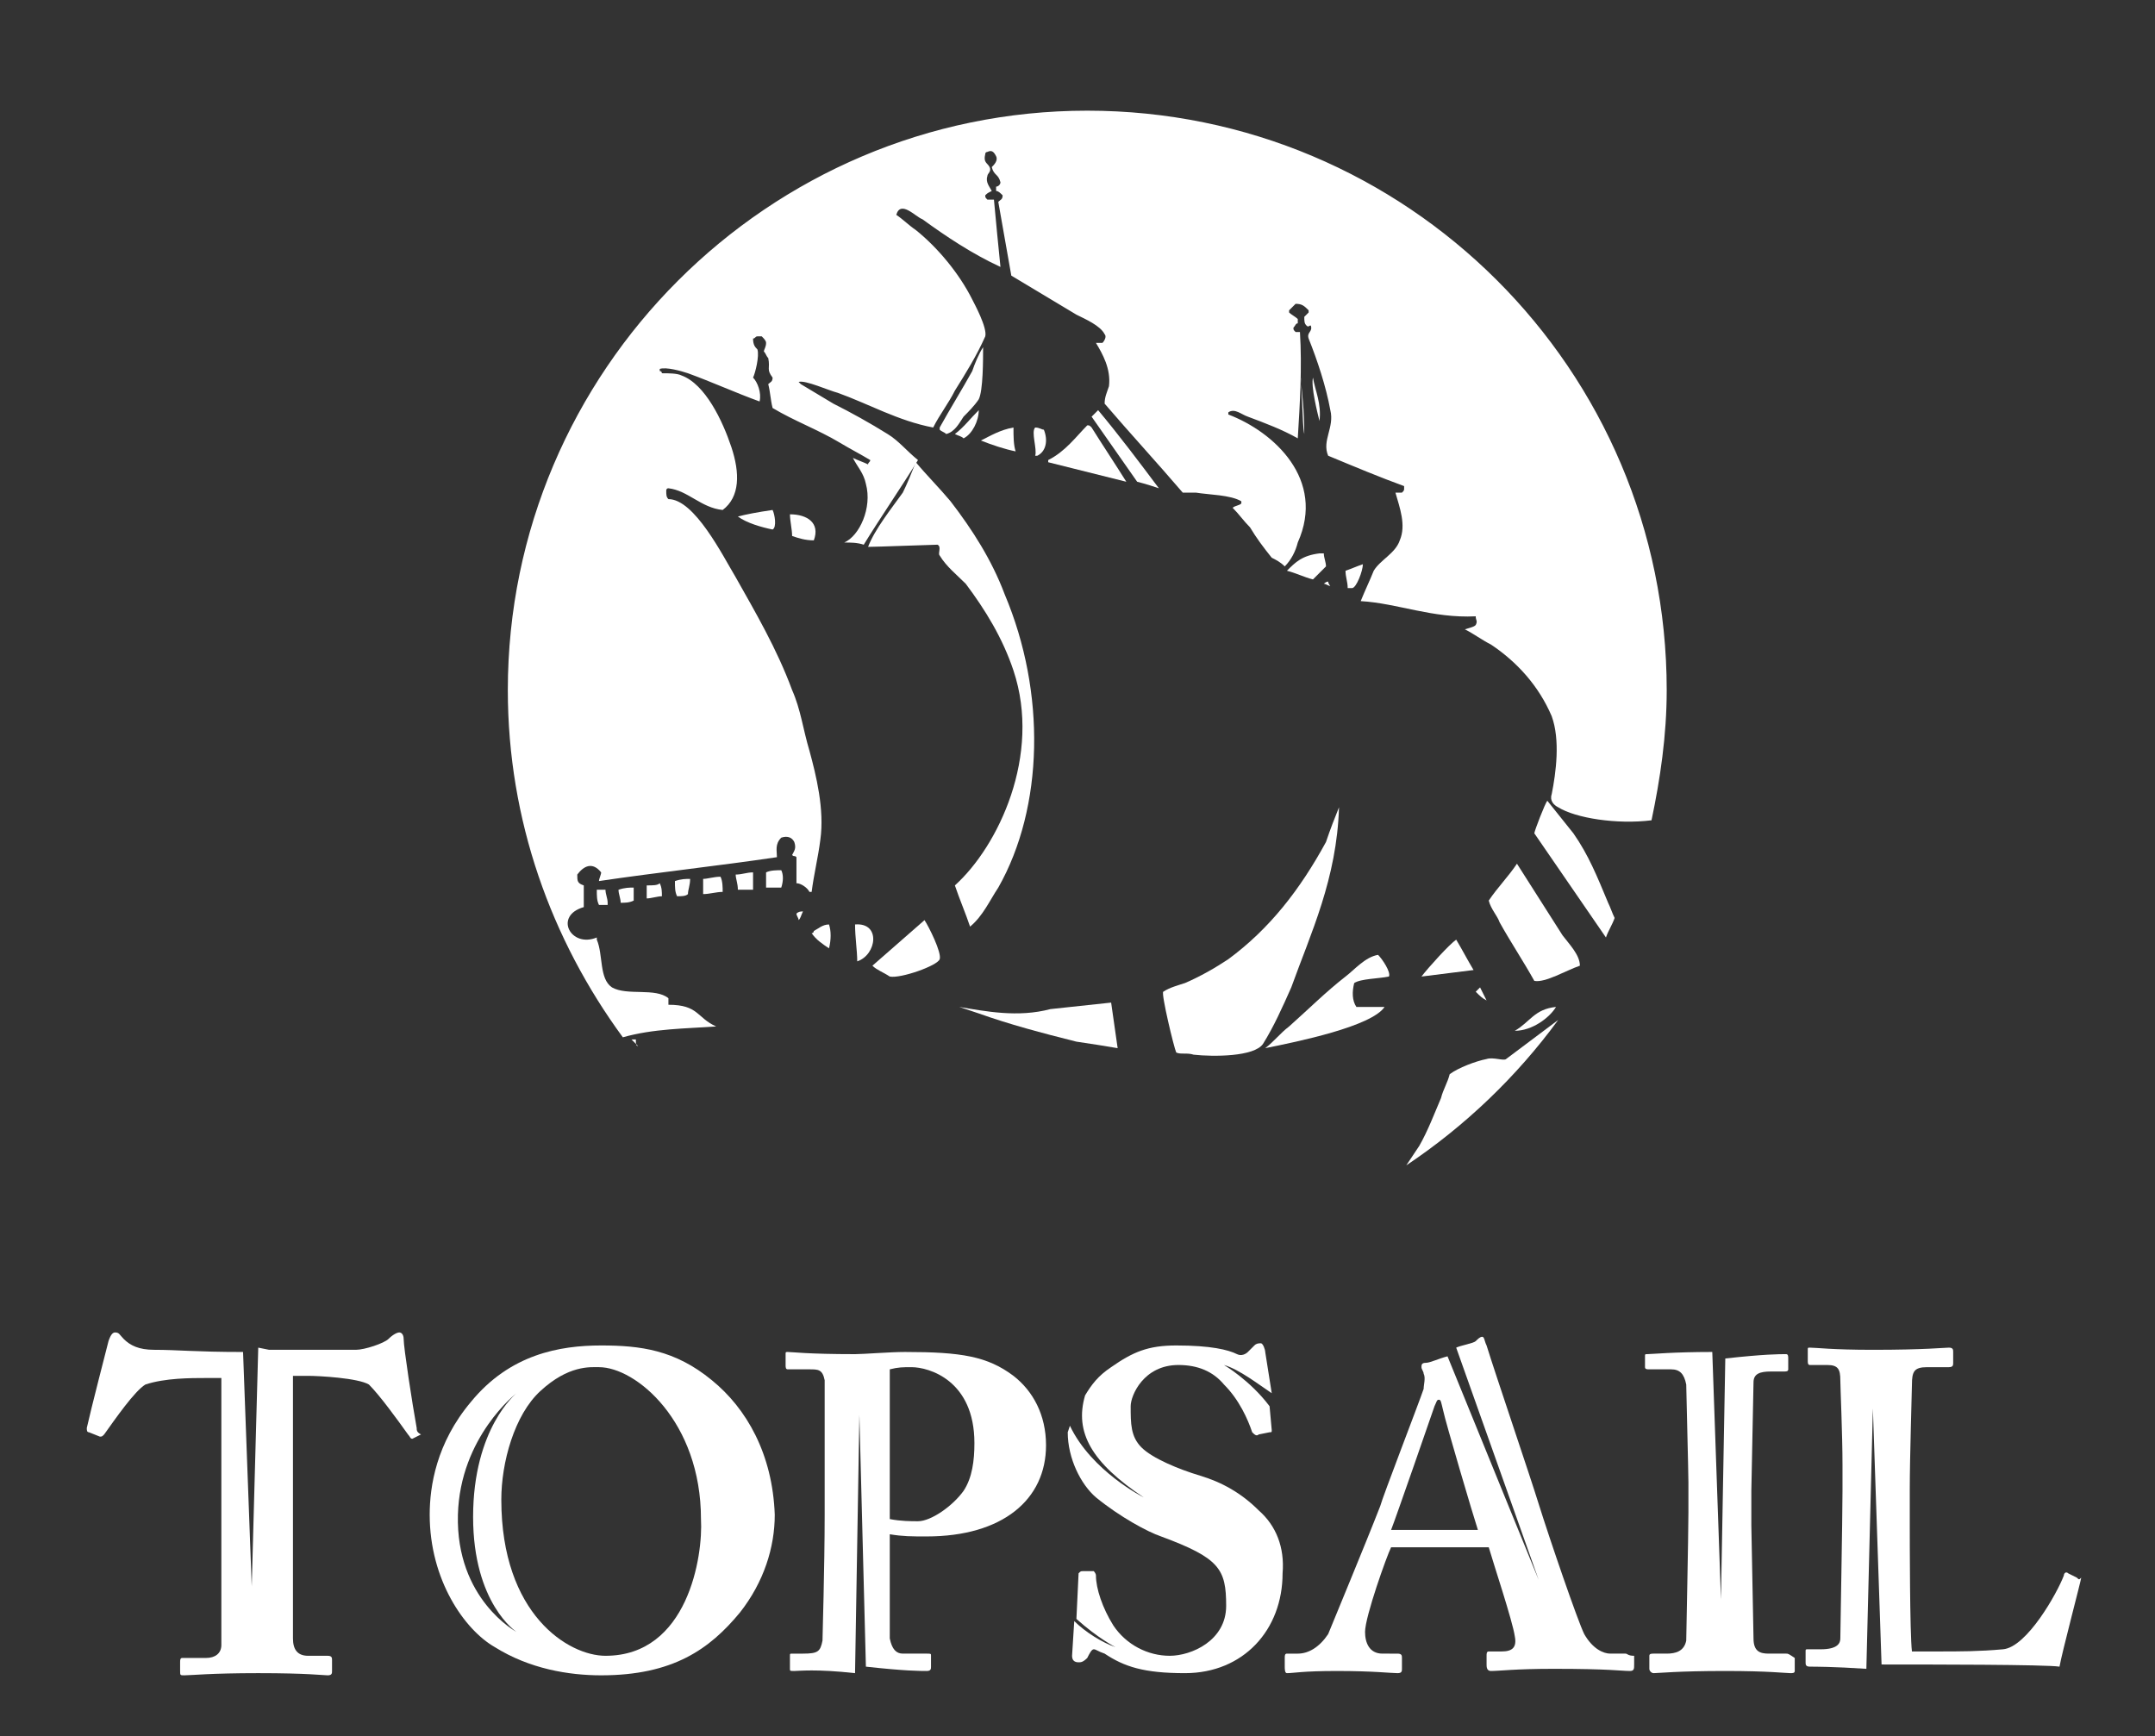 <?xml version="1.0" encoding="utf-8"?>
<!-- Generator: Adobe Illustrator 17.1.0, SVG Export Plug-In . SVG Version: 6.00 Build 0)  -->
<!DOCTYPE svg PUBLIC "-//W3C//DTD SVG 1.1//EN" "http://www.w3.org/Graphics/SVG/1.1/DTD/svg11.dtd">
<svg version="1.1" id="Layer_1" xmlns="http://www.w3.org/2000/svg" xmlns:xlink="http://www.w3.org/1999/xlink" x="0px" y="0px"
	 viewBox="23.3 14 99.3 80" enable-background="new 23.3 14 99.3 80" xml:space="preserve">
<rect x="23.3" y="14" width="99.3" height="80" fill="#333333" stroke="none"/>
<g>
	<path fill="#FFFFFF" d="M42.5,79.8c-0.2-1.1-0.6-3.7-0.6-4.1c0-0.2-0.1-0.3-0.2-0.3s-0.3,0.1-0.5,0.3c-0.2,0.2-1.1,0.5-1.5,0.5
		c-0.9,0-1.8,0-4,0l-0.5-0.1l-0.3,11l-0.4-10.8l0,0c-2.2,0-3-0.1-4.1-0.1c-0.7,0-1.1-0.2-1.4-0.5c-0.2-0.2-0.2-0.3-0.4-0.3
		c-0.1,0-0.2,0.1-0.3,0.4c-0.1,0.4-0.8,3.1-1,4c0,0.1,0,0.2,0.1,0.2l0.5,0.2c0.1,0,0.1,0,0.2-0.1c0.5-0.7,1.4-2,1.9-2.3
		c0.9-0.3,2.1-0.3,2.8-0.3h0.7v5.1c0,0.4,0,6.8,0,7.2c0,0.4-0.3,0.6-0.7,0.6h-1.1c-0.1,0-0.1,0.1-0.1,0.2V91c0,0.2,0,0.2,0.2,0.2
		c0.3,0,1.2-0.1,3.4-0.1c2.3,0,3,0.1,3.2,0.1s0.2-0.1,0.2-0.2v-0.5c0-0.1,0-0.2-0.2-0.2h-0.9c-0.5,0-0.7-0.3-0.7-0.8
		c0-0.3,0-6.1,0-6.4v-5.7h0.7c0.5,0,2.3,0.1,2.8,0.4c0.5,0.5,1.3,1.6,1.8,2.3c0.1,0.1,0.1,0.2,0.2,0.2l0.4-0.2
		C42.5,80,42.5,79.9,42.5,79.8z"/>
	<path fill="#FFFFFF" d="M66,84.8c3.5,0,5.5-1.7,5.5-4.2c0-1.4-0.6-2.5-1.5-3.2c-1.2-0.9-2.4-1.1-5-1.1c-0.7,0-1.9,0.1-2.3,0.1
		c-2.2,0-2.9-0.1-3.1-0.1c-0.1,0-0.1,0-0.1,0.1v0.5c0,0.1,0,0.2,0.1,0.2h1c0.4,0,0.6,0,0.7,0.5c0,0.2,0,2.4,0,3.8v2.4
		c0,2.4-0.1,5.6-0.1,5.8c-0.1,0.5-0.2,0.6-0.9,0.6h-0.5c-0.1,0-0.1,0-0.1,0.1v0.6c0,0.1,0,0.1,0.2,0.1s1-0.1,2.8,0.1l0.2-11.9
		l0.3,11.6C65,91,65.7,91,66,91c0.2,0,0.2-0.1,0.2-0.2v-0.5c0-0.1,0-0.1-0.2-0.1h-1.1c-0.3,0-0.5-0.2-0.6-0.7c0-0.2,0-3.1,0-4v-0.8
		C64.9,84.8,65.3,84.8,66,84.8z M64.3,77.1c0.4-0.1,0.6-0.1,1-0.1c0.8,0,2.9,0.6,2.9,3.5c0,0.8-0.1,1.6-0.5,2.2
		c-0.5,0.7-1.5,1.4-2.1,1.4c-0.3,0-0.8,0-1.3-0.1V77.1z"/>
	<path fill="#FFFFFF" d="M105.6,90.2h-0.8c-0.4,0-0.7-0.1-0.7-0.7c0-0.2-0.1-5-0.1-5.2v-1.6c0-0.2,0.1-4.8,0.1-5
		c0-0.4,0.3-0.5,0.8-0.5h0.6c0.1,0,0.2,0,0.2-0.1v-0.5c0-0.1,0-0.2-0.1-0.2c-0.3,0-1,0-2.8,0.2l-0.2,11.1l-0.4-11.4
		c-1.8,0-2.8,0.1-3,0.1c-0.1,0-0.1,0-0.1,0.1V77c0,0.1,0.1,0.1,0.2,0.1h1c0.4,0,0.6,0.2,0.7,0.7c0,0.3,0.1,4,0.1,4.5v1.4
		c0,1.1-0.1,5.6-0.1,5.9c-0.1,0.5-0.5,0.6-0.9,0.6h-0.6c-0.1,0-0.2,0-0.2,0.1v0.6c0,0.1,0.1,0.2,0.2,0.2c0.2,0,1.1-0.1,3.3-0.1
		c2,0,2.8,0.1,3,0.1c0.1,0,0.2,0,0.2-0.1v-0.6C105.7,90.2,105.7,90.2,105.6,90.2z"/>
	<path fill="#FFFFFF" d="M98.2,90.2h-0.7c-0.3,0-0.8-0.2-1.2-0.9c-0.3-0.6-1.6-4.4-2.1-6c-0.4-1.3-2-6-2.4-7.3
		c-0.1-0.2-0.1-0.4-0.2-0.4s-0.2,0.1-0.3,0.2c-0.1,0.1-0.7,0.2-0.9,0.3l3.8,10.7L90,76.5c-0.4,0.1-0.8,0.3-1,0.3s-0.2,0.1-0.2,0.2
		s0.1,0.2,0.1,0.3c0.1,0.2,0,0.5,0,0.7c-0.2,0.6-1.9,5-2,5.4c-0.7,1.8-2.2,5.4-2.4,5.9c-0.4,0.6-0.9,0.9-1.4,0.9h-0.5
		c-0.1,0-0.1,0.1-0.1,0.2v0.4c0,0.1,0,0.3,0.1,0.3c0.3,0,0.7-0.1,2.3-0.1c1.7,0,2.5,0.1,2.8,0.1c0.2,0,0.2-0.1,0.2-0.2v-0.5
		c0-0.1,0-0.2-0.2-0.2H87c-0.6,0-0.8-0.5-0.8-1c0-0.7,1-3.5,1.2-3.9h4.5c0.2,0.7,1.1,3.4,1.2,4.1c0.1,0.5-0.1,0.7-0.6,0.7h-0.6
		c-0.1,0-0.1,0.1-0.1,0.2v0.4c0,0.1,0,0.3,0.2,0.3c0.4,0,1.1-0.1,2.9-0.1c2.6,0,3.1,0.1,3.5,0.1c0.2,0,0.2-0.1,0.2-0.3v-0.4
		C98.3,90.3,98.3,90.2,98.2,90.2z M87.4,84.5c0.2-0.5,1.9-5.4,2-5.7c0.1-0.2,0.1-0.3,0.2-0.3s0.1,0.1,0.2,0.5
		c0.1,0.5,1.4,4.9,1.6,5.5H87.4L87.4,84.5z"/>
	<path fill="#FFFFFF" d="M119,86.7l-0.4-0.2c-0.1-0.1-0.2,0-0.2,0.1c-0.3,0.8-1.7,3.3-2.8,3.4c-1.1,0.1-2,0.1-3,0.1h-1.2
		c-0.1-0.8-0.1-5.3-0.1-5.7v-1.8c0-1.4,0.1-4.6,0.1-4.8c0-0.6,0.1-0.8,0.7-0.8h1c0.2,0,0.2-0.1,0.2-0.2v-0.5c0-0.1,0-0.2-0.2-0.2
		s-1.1,0.1-3.5,0.1c-1.9,0-2.6-0.1-2.9-0.1c-0.1,0-0.1,0-0.1,0.1v0.5c0,0.1,0,0.2,0.1,0.2h0.8c0.5,0,0.6,0.2,0.6,0.7
		c0,0.3,0.1,2.5,0.1,3.9v1.2c0,1.3-0.1,6.4-0.1,6.8c0,0.2-0.1,0.5-0.9,0.5h-0.6c-0.1,0-0.1,0-0.1,0.1v0.5c0,0.1,0,0.2,0.2,0.2
		s1.1,0,2.6,0.1l0.3-12l0.4,11.8c2.1,0,7.6,0,8.2,0.1c0.1-0.6,1-4,1-4.1C119.1,86.8,119.1,86.8,119,86.7z"/>
	<path fill="#FFFFFF" d="M56.1,77.6C54.4,76.2,52.8,76,51,76c-1.9,0-4.2,0.4-6,2.6c-1.6,1.9-1.9,3.9-1.9,5.2c0,3,1.6,5.3,3,6.1
		c1.6,1,3.4,1.3,4.9,1.3c3.3,0,5-1.2,6.4-2.9c1.1-1.4,1.6-3,1.6-4.5C58.9,81,57.7,78.9,56.1,77.6z M44.4,83.8
		c0.1-3.6,2.7-5.6,2.7-5.6s-2,1.6-2,5.7c0,4,2,5.3,2,5.3S44.3,87.7,44.4,83.8z M51.2,90.3c-1.7,0-4.8-1.9-4.8-7.2
		c0-1.7,0.6-3.9,1.8-5c1.3-1.2,2.3-1.1,2.7-1.1c1.7,0,4.7,2.5,4.7,7C55.7,85.7,55,90.3,51.2,90.3z"/>
	<path fill="#FFFFFF" d="M81.3,83.6c-0.8-0.8-1.7-1.3-2.7-1.6c-1-0.3-2.2-0.8-2.7-1.3s-0.5-1.1-0.5-1.9c0-0.5,0.6-1.9,2.2-1.9
		c0.9,0,1.6,0.3,2.1,0.9c0.7,0.7,1.1,1.6,1.3,2.2c0.1,0.1,0.2,0.2,0.3,0.1l0.5-0.1c0.1,0,0.1,0,0.1-0.1l-0.1-1.1
		c-0.9-1.2-2.1-1.9-2.1-1.9c0.7,0.2,1.6,0.9,2.2,1.3l-0.3-1.9c0-0.1-0.1-0.4-0.2-0.4s-0.2,0-0.3,0.1l-0.3,0.3
		c-0.1,0.1-0.3,0.2-0.5,0.1c-0.4-0.2-1.2-0.4-2.8-0.4c-1.3,0-2,0.3-3,1c-0.6,0.4-0.9,0.8-1.2,1.3C72.8,80,73.6,81.4,76,83
		c0,0-2.4-1.2-3.4-3.3c0,0,0,0-0.1,0.3c0,1.2,0.6,2.4,1.3,3c1.1,0.9,2.4,1.6,3,1.8c2.7,1,3,1.5,3,3.2c0,1.6-1.6,2.3-2.6,2.3
		s-2-0.5-2.6-1.4c-0.5-0.8-0.8-1.7-0.8-2.3c0-0.1-0.1-0.2-0.1-0.2h-0.5c-0.1,0-0.1,0-0.2,0.1l-0.1,2.1c1,0.9,1.8,1.3,1.8,1.3
		c-0.6-0.2-1.4-0.7-1.9-1.2l-0.1,1.6c0,0.2,0.1,0.3,0.3,0.3c0.1,0,0.2,0,0.4-0.2c0.1-0.2,0.2-0.4,0.3-0.4c0.1,0,0.2,0.1,0.5,0.2
		c0.9,0.6,1.8,0.9,3.7,0.9c2.7,0,4.5-2,4.5-4.6C82.5,85.3,82.1,84.3,81.3,83.6z"/>
</g>
<g>
	<path fill="#FFFFFF" d="M67.7,34.2c0.4-0.2,0.7-0.8,0.7-1.3c-0.4,0.4-0.7,0.8-1.1,1.1C67.5,34.1,67.6,34.1,67.7,34.2z"/>
	<path fill="#FFFFFF" d="M70,33.7c-0.6,0.1-1.1,0.4-1.5,0.6c0.5,0.2,1.1,0.4,1.6,0.5C70,34.5,70,34.1,70,33.7z"/>
	<path fill="#FFFFFF" d="M59.3,54.1c-0.2,0-0.5,0-0.7,0.1c0,0.2,0,0.5,0,0.7c0.2,0,0.5,0,0.7,0C59.4,54.6,59.4,54.3,59.3,54.1z"/>
	<path fill="#FFFFFF" d="M60,56.1c0,0.1,0.1,0.2,0.1,0.3c0.1-0.1,0.1-0.2,0.2-0.4C60.2,56,60.1,56,60,56.1z"/>
	<path fill="#FFFFFF" d="M61.5,56.6c-0.3,0-0.5,0.2-0.7,0.3c0,0,0,0.1-0.1,0.1c0.2,0.3,0.5,0.5,0.8,0.7
		C61.6,57.3,61.6,56.9,61.5,56.6z"/>
	<path fill="#FFFFFF" d="M76.7,36.5c-0.9-1.2-1.8-2.4-2.8-3.6c-0.1,0.1-0.2,0.2-0.3,0.3c0.7,1,1.4,2,2.1,3
		C76.1,36.3,76.4,36.4,76.7,36.5z"/>
	<path fill="#FFFFFF" d="M73.4,33.6c-0.5,0.5-1,1.2-1.8,1.6c0,0,0,0,0,0.1c1.2,0.3,2.4,0.6,3.6,0.9c-0.5-0.8-1.1-1.7-1.6-2.5
		C73.5,33.6,73.5,33.6,73.4,33.6z"/>
	<path fill="#FFFFFF" d="M68.1,31.1c-0.5,0.9-1,1.7-1.5,2.6v0.1c0.1,0.1,0.2,0.1,0.3,0.2c0.4-0.1,0.6-0.5,0.8-0.8
		c0.2-0.2,0.5-0.5,0.7-0.8c0.2-0.4,0.2-1.8,0.2-2.4C68.4,30.3,68.2,30.8,68.1,31.1z"/>
	<path fill="#FFFFFF" d="M91.8,60.1c-0.1-0.2-0.2-0.4-0.3-0.6c-0.1,0.1-0.1,0.1-0.2,0.2C91.5,59.9,91.6,60,91.8,60.1z"/>
	<path fill="#FFFFFF" d="M97.4,55.6c-0.5-1.2-0.9-2.2-1.6-3.2c-0.4-0.5-0.8-1-1.2-1.5C94.5,51,94,52.3,94,52.4
		c1.1,1.6,2.2,3.2,3.3,4.8c0.1-0.3,0.3-0.6,0.4-0.9C97.6,56.1,97.5,55.8,97.4,55.6z"/>
	<path fill="#FFFFFF" d="M93.1,61.5c0.8,0,1.6-0.6,1.9-1.1C94,60.5,93.8,61.1,93.1,61.5L93.1,61.5z"/>
	<path fill="#FFFFFF" d="M56.3,61.3L56.3,61.3c-0.9-0.4-0.8-1-2.2-1c0-0.1,0-0.2,0-0.3c-0.6-0.5-1.9-0.1-2.6-0.5
		c-0.6-0.4-0.4-1.5-0.7-2.2c0,0,0,0,0-0.1c-1.2,0.5-2-1-0.6-1.4c0-0.3,0-0.7,0-1c-0.3-0.1-0.3-0.2-0.3-0.5c0.3-0.4,0.7-0.6,1.1-0.1
		c0,0.1-0.1,0.3-0.1,0.4l0,0c2.7-0.4,5.5-0.7,8.2-1.1c0-0.3-0.1-0.6,0.2-0.9c0.3-0.1,0.5,0,0.6,0.2c0.1,0.3,0,0.4-0.1,0.6
		c0.1,0.1,0.1,0,0.2,0.1c0,0.4,0,0.8,0,1.2c0.2,0,0.5,0.2,0.6,0.4c0,0,0,0,0.1,0c0.1-0.8,0.3-1.6,0.4-2.4c0.2-1.4-0.2-3-0.5-4.1
		c-0.3-1-0.4-1.9-0.8-2.8c-0.7-1.9-1.7-3.6-2.6-5.2c-0.6-1-1.9-3.6-3.1-3.6C54,36.9,54,36.8,54,36.6c0,0,0-0.1,0.1-0.1
		c0.9,0.1,1.5,0.9,2.5,1c0.8-0.6,0.8-1.7,0.4-2.9c-0.4-1.2-1.2-2.9-2.3-3.3c-0.2-0.1-0.6-0.1-0.9-0.1c0,0,0-0.1-0.1-0.1V31
		c0.3-0.1,1,0.1,1.3,0.2c1.1,0.4,2.2,0.9,3.3,1.3c0.1-0.4-0.1-0.9-0.3-1.1c0.1-0.2,0.3-1,0.2-1.3C58.1,30,58,29.9,58,29.6
		c0.1,0,0.1-0.1,0.2-0.1c0.1,0,0.1,0,0.2,0c0.1,0.1,0.2,0.2,0.2,0.3c0,0.2-0.1,0.3-0.1,0.4l0,0c0.1,0.1,0.1,0.2,0.2,0.3
		c0.1,0.5-0.1,0.5,0.2,0.9c0,0.2-0.1,0.2-0.2,0.3c0.1,0.4,0.1,0.7,0.2,1.1c1,0.6,2.1,1,3.1,1.6c0.5,0.3,0.9,0.5,1.4,0.8l0,0
		c0,0.1-0.1,0.1-0.1,0.2c-0.2-0.1-0.5-0.2-0.7-0.3l0,0c0.2,0.4,0.5,0.7,0.6,1.2c0.3,1.1-0.3,2.4-1,2.7l0,0c0.3,0,0.6,0,0.9,0.1
		c0.8-1.3,1.7-2.6,2.5-3.9c-0.5-0.4-0.9-0.9-1.4-1.2c-0.8-0.5-1.7-1-2.5-1.4c-0.5-0.3-1-0.6-1.5-0.9c0,0,0,0-0.1-0.1
		c0.3-0.1,1.4,0.4,1.8,0.5c1.4,0.5,2.8,1.3,4.4,1.6c0.3-0.6,0.7-1.1,1-1.7c0.5-0.8,1-1.6,1.4-2.5c0.1-0.4-0.5-1.5-0.6-1.7
		c-0.6-1.2-1.6-2.4-2.6-3.2c-0.3-0.2-0.6-0.5-0.9-0.7c0.2-0.7,0.9,0.1,1.2,0.2c1.1,0.8,2.3,1.6,3.6,2.2l0,0c-0.1-1-0.2-2-0.3-3.1
		c-0.1,0-0.2,0-0.3,0c-0.1-0.1-0.1-0.1-0.1-0.2c0.1-0.1,0.1-0.1,0.3-0.2c-0.1-0.2-0.3-0.4-0.2-0.7c0-0.1,0.2-0.2,0.1-0.4
		c-0.1-0.2-0.3-0.2-0.2-0.6c0-0.1,0.1-0.1,0.1-0.1c0.2-0.1,0.3,0,0.4,0.2s-0.1,0.4-0.2,0.5c0.1,0.4,0.3,0.3,0.4,0.7
		c0,0.1-0.1,0.2-0.2,0.2c0,0.1,0,0.1,0,0.2c0.1,0,0.2,0.1,0.3,0.2c0,0.2-0.1,0.2-0.2,0.3c0.2,1.1,0.4,2.3,0.6,3.4c1,0.6,2,1.2,3,1.8
		c0.4,0.2,1.1,0.5,1.3,0.9c0.1,0.1,0,0.3-0.1,0.4c-0.1,0-0.2,0-0.3,0c0.3,0.5,0.7,1.2,0.6,2c-0.1,0.3-0.2,0.5-0.2,0.8
		c1.2,1.4,2.4,2.7,3.6,4.1c0.2,0,0.4,0,0.6,0c0.6,0.1,1.6,0.1,2.1,0.4v0.1c-0.1,0.1-0.3,0.1-0.4,0.2c0.3,0.3,0.5,0.6,0.8,0.9
		c0.3,0.5,0.6,0.9,1,1.4c0.2,0.1,0.4,0.2,0.6,0.4c0.3-0.3,0.5-0.7,0.6-1.1c1.3-2.9-1.1-5.1-3.2-5.9l0,0V33c0.3-0.2,0.6,0.1,0.9,0.2
		c0.8,0.3,1.6,0.6,2.3,1l0,0c0.1-1.6,0.2-3.3,0.1-4.9c-0.1,0-0.2,0-0.2,0c-0.1-0.1-0.1-0.1-0.1-0.2c0.1-0.1,0.1-0.2,0.2-0.2
		c0-0.1,0-0.2,0-0.2c-0.1-0.1-0.3-0.2-0.4-0.3v-0.1c0.1-0.1,0.2-0.2,0.3-0.3c0.3,0,0.4,0.1,0.6,0.3c0,0,0,0,0,0.1
		c-0.1,0.1-0.1,0.1-0.2,0.2c0,0.2,0,0.3,0.1,0.4s0.1,0,0.2,0c0.1,0.3-0.2,0.3-0.1,0.6c0.4,1,0.8,2.2,1,3.3c0.2,0.8-0.4,1.4-0.1,2.1
		c1.2,0.5,2.4,1,3.5,1.4v0.1c0,0.1,0,0.1-0.1,0.2c-0.1,0-0.2,0-0.3,0c0.2,0.7,0.5,1.5,0.2,2.2c-0.2,0.6-0.9,0.9-1.2,1.4
		c-0.2,0.5-0.4,0.9-0.6,1.4c1.7,0.1,3.3,0.8,5.3,0.7c0,0.2,0.1,0.2,0,0.4c-0.1,0.1-0.2,0.1-0.5,0.2c0.4,0.2,0.8,0.5,1.2,0.7
		c1.2,0.8,2.2,1.9,2.8,3.3c0.4,1.1,0.2,2.6,0,3.6c-0.1,0.3,0.1,0.5,0.3,0.6c0.8,0.5,2.7,0.8,4.3,0.6c0.4-1.9,0.7-3.9,0.7-6
		c0-14.8-12-26.7-26.7-26.7s-26.7,12-26.7,26.7c0,6,2,11.5,5.3,16C53.4,61.4,54.9,61.4,56.3,61.3z"/>
	<path fill="#FFFFFF" d="M95.3,57.1c-0.7-1.1-1.4-2.2-2.1-3.3c-0.4,0.6-0.9,1.1-1.3,1.7c0.1,0.4,0.4,0.7,0.5,1
		c0.5,0.9,1.1,1.8,1.6,2.7c0.5,0.1,1.5-0.5,2.1-0.7C96.1,58,95.6,57.5,95.3,57.1z"/>
	<path fill="#FFFFFF" d="M88.8,59c0.8-0.1,1.6-0.2,2.4-0.3c-0.3-0.5-0.5-0.9-0.8-1.4C90.1,57.5,89.1,58.6,88.8,59z"/>
	<path fill="#FFFFFF" d="M67.5,60.4c0.3,0.1,0.6,0.2,0.9,0.3c1.4,0.5,2.9,0.9,4.5,1.3c0.7,0.1,1.3,0.2,1.9,0.3
		c-0.1-0.7-0.2-1.4-0.3-2.1c-0.9,0.1-1.9,0.2-2.8,0.3C70.2,60.9,68.7,60.6,67.5,60.4z"/>
	<path fill="#FFFFFF" d="M52.6,61.9c-0.1,0-0.2,0-0.2,0c0.1,0.1,0.2,0.2,0.3,0.3C52.6,62.2,52.6,62.1,52.6,61.9
		C52.6,62,52.6,62,52.6,61.9z"/>
	<path fill="#FFFFFF" d="M58,54.2c-0.3,0-0.5,0.1-0.8,0.1l0,0c0,0.2,0.1,0.4,0.1,0.7c0.2,0,0.5,0,0.7,0C58,54.7,58,54.5,58,54.2z"/>
	<path fill="#FFFFFF" d="M64.9,36.7c-0.5,0.7-1.3,1.7-1.6,2.5c0.4,0,3-0.1,3.2-0.1c0.2,0.1,0,0.4,0.1,0.5c0.3,0.5,0.8,0.9,1.2,1.3
		c0.9,1.2,1.7,2.5,2.2,4c1.3,3.9-0.7,8.1-2.7,9.9c0.2,0.6,0.5,1.3,0.7,1.9c0.6-0.5,0.9-1.2,1.3-1.8c2.1-3.7,2.2-9,0.3-13.5
		c-0.6-1.6-1.5-3-2.5-4.3c-0.5-0.6-1.1-1.2-1.6-1.8C65.3,35.8,65.1,36.3,64.9,36.7z"/>
	<path fill="#FFFFFF" d="M55.7,55.2c0.3,0,0.6-0.1,0.9-0.1c0-0.2,0-0.5-0.1-0.7c-0.3,0-0.6,0.1-0.8,0.1C55.7,54.7,55.7,55,55.7,55.2
		z"/>
	<path fill="#FFFFFF" d="M86.1,40c-0.3,0.1-0.5,0.2-0.8,0.3c0,0.3,0.1,0.5,0.1,0.8c0.1,0,0.1,0,0.2,0C85.8,41.1,86.1,40.3,86.1,40z"
		/>
	<path fill="#FFFFFF" d="M59.7,37.7c0,0.3,0.1,0.7,0.1,1c0.3,0.1,0.6,0.2,1,0.2l0,0C61.1,38.1,60.5,37.7,59.7,37.7z"/>
	<path fill="#FFFFFF" d="M54.5,55.3c0.2,0,0.4,0,0.5-0.1c0-0.2,0.1-0.4,0.1-0.7l0,0c-0.2,0-0.4,0-0.7,0.1
		C54.4,54.9,54.4,55.1,54.5,55.3z"/>
	<path fill="#FFFFFF" d="M57.3,37.8c0.4,0.3,1.1,0.5,1.6,0.6c0.2-0.1,0.1-0.7,0-0.9C58.2,37.6,57.7,37.7,57.3,37.8z"/>
	<path fill="#FFFFFF" d="M50.9,55.7c0.1,0,0.3,0,0.4,0c0,0,0,0,0-0.1c0-0.2-0.1-0.4-0.1-0.6c-0.1,0-0.3,0-0.4,0
		C50.8,55.3,50.8,55.5,50.9,55.7z"/>
	<path fill="#FFFFFF" d="M92.7,62.8c-0.1,0.1-0.6-0.1-0.9,0c-0.5,0.1-1.3,0.4-1.7,0.7c-0.1,0.4-0.3,0.7-0.4,1.1
		c-0.3,0.7-0.6,1.5-1,2.2c-0.2,0.3-0.4,0.6-0.6,0.9c2.7-1.8,5.1-4.1,7-6.7C94.3,61.6,93.5,62.2,92.7,62.8z"/>
	<path fill="#FFFFFF" d="M53.1,54.8c0,0.2,0,0.4,0,0.6c0.2,0,0.5-0.1,0.7-0.1c0-0.2,0-0.4-0.1-0.6C53.6,54.8,53.4,54.8,53.1,54.8
		C53.2,54.8,53.1,54.8,53.1,54.8z"/>
	<path fill="#FFFFFF" d="M51.8,55c0,0.2,0.1,0.4,0.1,0.6c0.2,0,0.4,0,0.6-0.1c0-0.2,0-0.4,0-0.6C52.3,54.9,52.1,54.9,51.8,55
		C51.9,55,51.9,55,51.8,55z"/>
	<path fill="#FFFFFF" d="M84.1,33.4c0.1-0.8-0.2-1.4-0.3-2C83.7,31.8,84,33,84.1,33.4L84.1,33.4z"/>
	<path fill="#FFFFFF" d="M83.4,34C83.5,34,83.5,34,83.4,34c0-1.1-0.1-1.9-0.2-2.9C83.3,31.5,83.3,33.6,83.4,34L83.4,34z"/>
	<path fill="#FFFFFF" d="M82.6,40.3c0.4,0.1,0.8,0.3,1.2,0.4c0.2-0.2,0.4-0.4,0.6-0.6c0-0.2-0.1-0.4-0.1-0.6c0,0,0,0-0.1,0h-0.1
		C83.3,39.6,83,39.9,82.6,40.3L82.6,40.3z"/>
	<path fill="#FFFFFF" d="M86.8,58c-0.6,0.1-1.1,0.7-1.5,1c-0.9,0.7-1.7,1.5-2.6,2.3c-0.4,0.3-0.7,0.7-1.1,1c1.5-0.3,4.9-1,5.5-1.9
		c0,0,0,0,0.1,0c-0.5,0-0.9,0-1.4,0c-0.2-0.3-0.2-0.7-0.1-1.1c0.3-0.2,1.1-0.2,1.6-0.3C87.4,58.8,87,58.2,86.8,58z"/>
	<path fill="#FFFFFF" d="M63.5,58.5L63.5,58.5c0.2,0.2,0.5,0.3,0.8,0.5c0.5,0.1,2.2-0.5,2.3-0.8c0.1-0.3-0.5-1.5-0.7-1.8
		C65.1,57.1,64.3,57.8,63.5,58.5z"/>
	<path fill="#FFFFFF" d="M62.7,56.6c0,0.6,0.1,1.2,0.1,1.7C63.7,58,63.9,56.5,62.7,56.6z"/>
	<path fill="#FFFFFF" d="M71,33.7L71,33.7c-0.2,0.2,0.1,1,0,1.3c0,0,0,0,0.1,0c0.4-0.2,0.5-0.7,0.3-1.2C71.3,33.8,71.2,33.7,71,33.7
		z"/>
	<path fill="#FFFFFF" d="M79.9,58.2c-0.6,0.4-1.3,0.8-2,1.1c-0.3,0.1-0.7,0.2-1,0.4c-0.1,0.1,0.5,2.6,0.6,2.8c0.2,0.1,0.5,0,0.8,0.1
		c0.9,0.1,2.8,0.1,3.2-0.5c0.5-0.8,0.9-1.7,1.3-2.6c0.9-2.5,2.1-5,2.2-8.3c-0.2,0.5-0.4,1-0.6,1.6C83.2,55,81.8,56.8,79.9,58.2z"/>
	<path fill="#FFFFFF" d="M84.5,40.8c-0.1,0-0.2,0.1-0.2,0.1c0.1,0,0.2,0.1,0.3,0.1C84.5,40.9,84.5,40.8,84.5,40.8z"/>
</g>
</svg>
